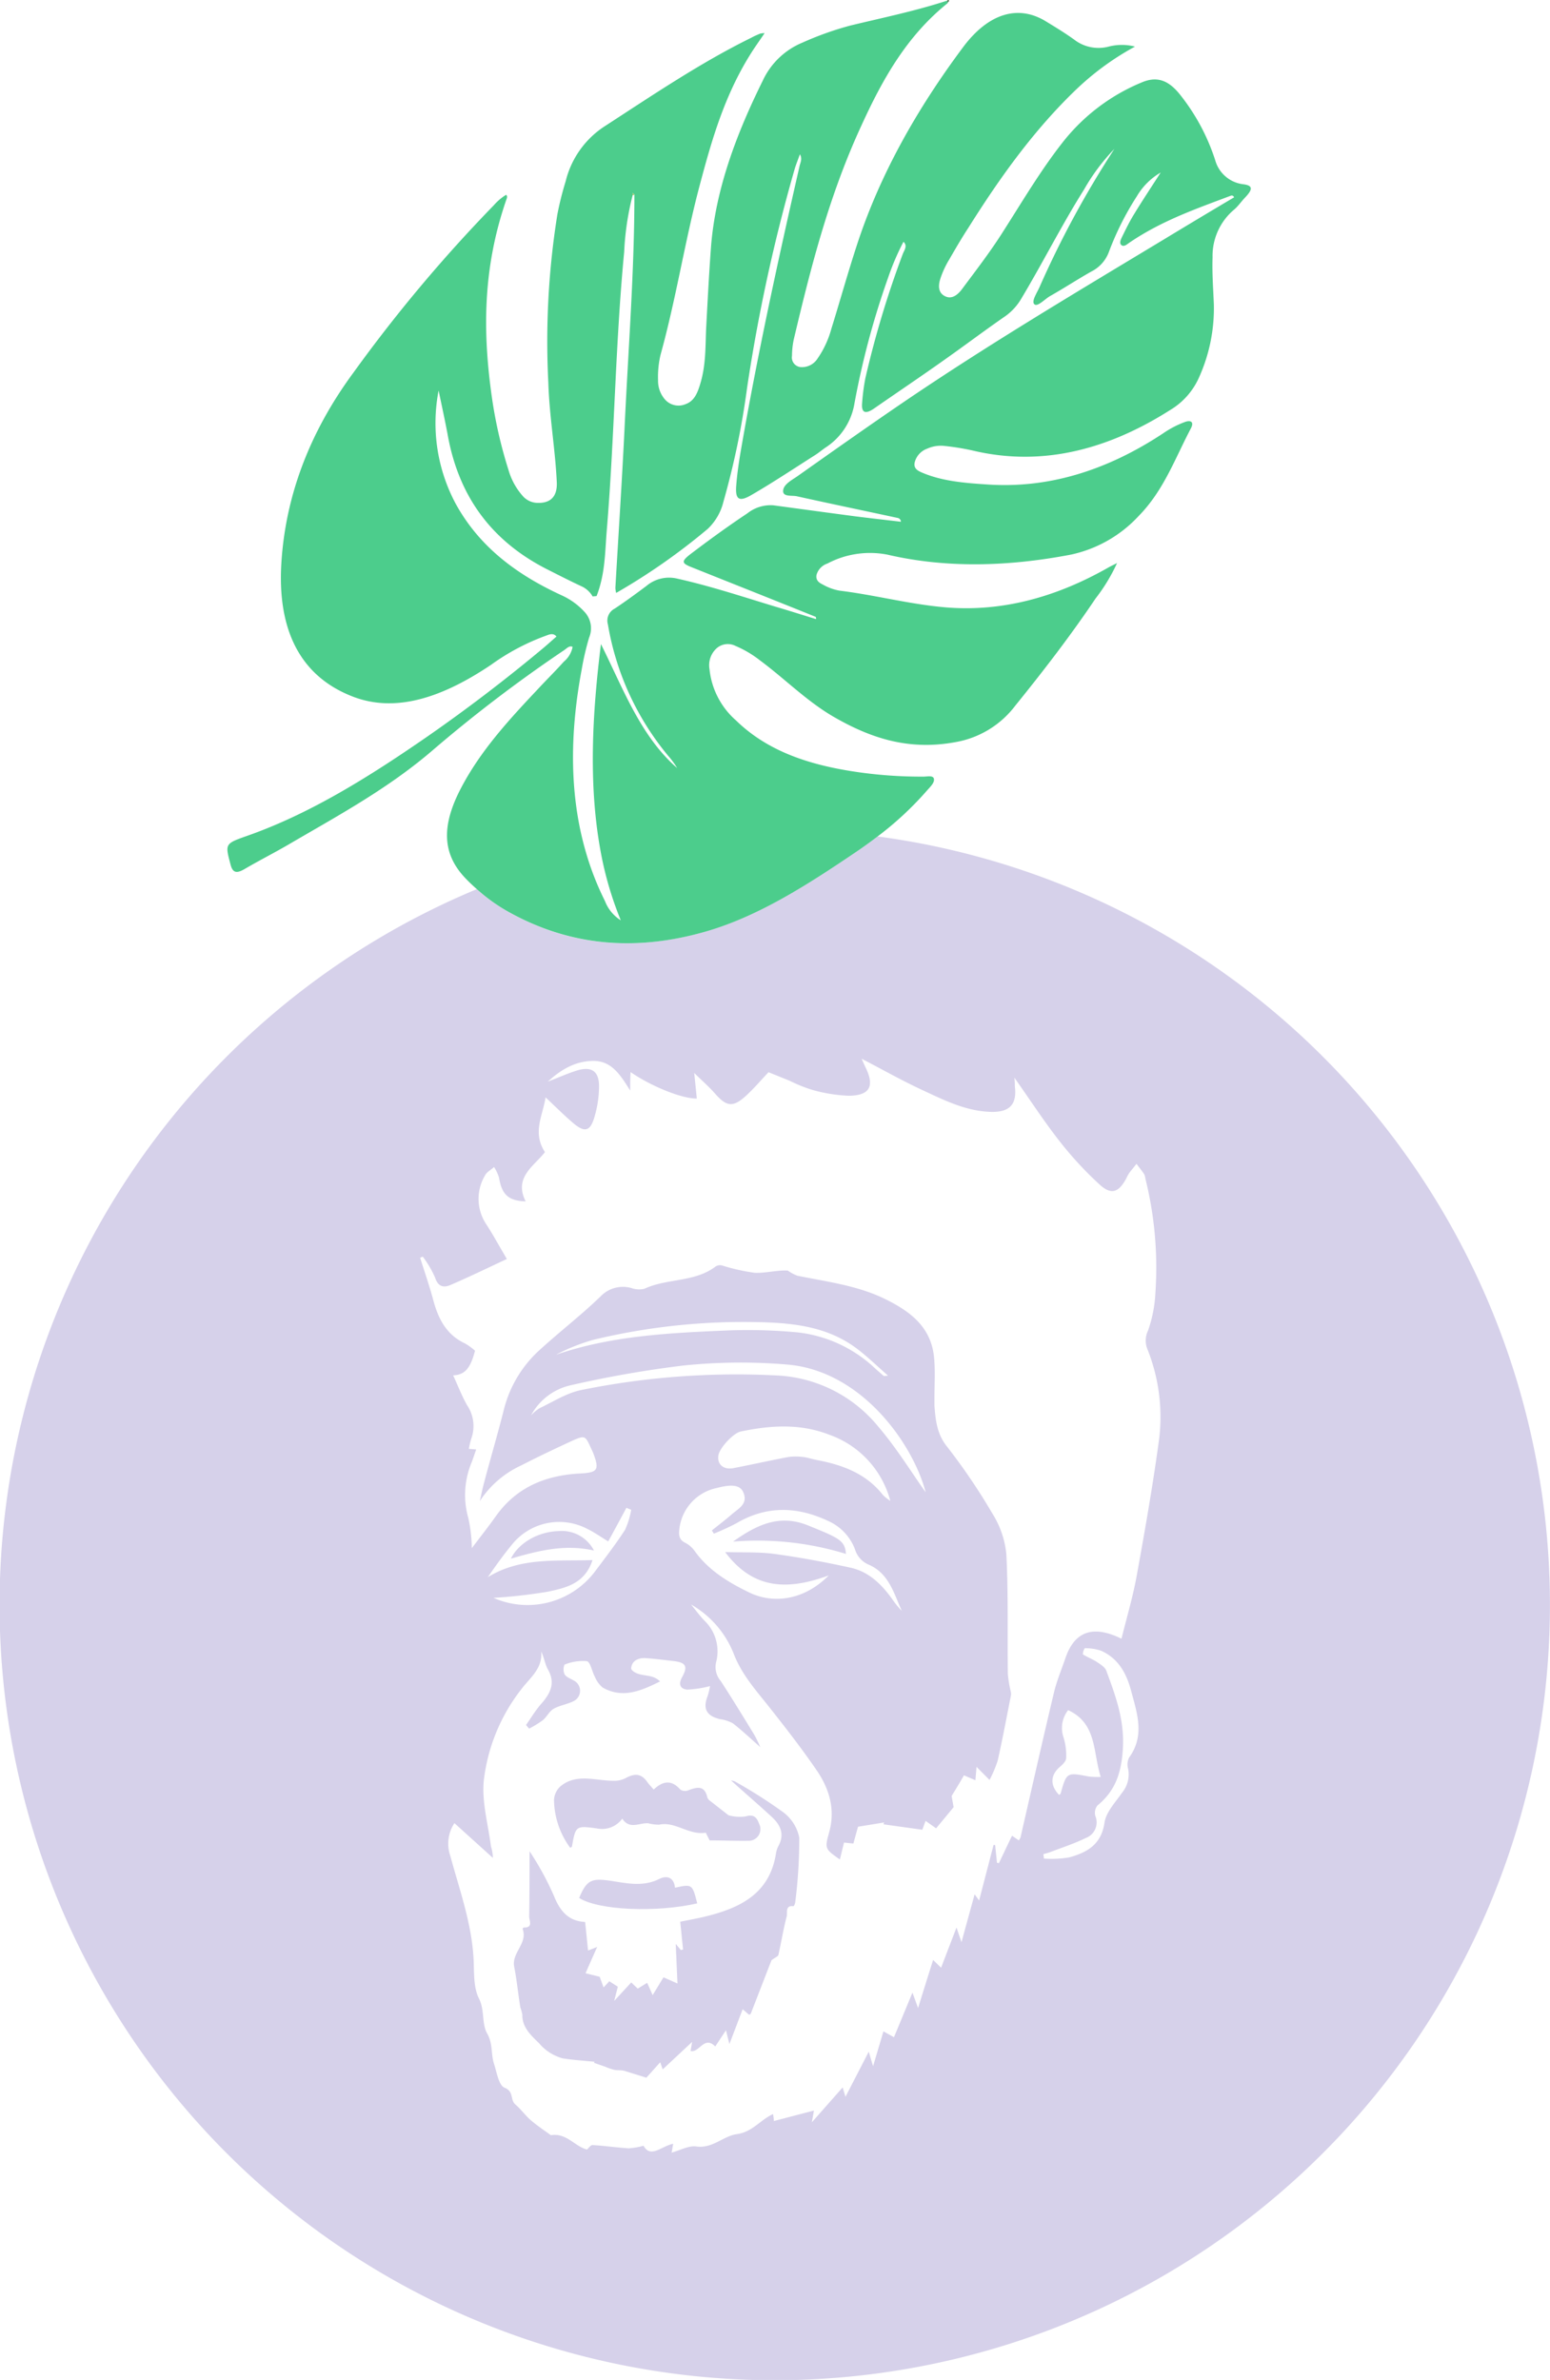 <svg id="Ebene_1" data-name="Ebene 1" xmlns="http://www.w3.org/2000/svg" viewBox="0 0 251.58 386.21"><defs><style>.cls-1{fill:#d6d1ea;}.cls-2{fill:#4ccd8c;}.cls-3{fill:#4d6442;}.cls-4{fill:#93b53c;}</style></defs><path class="cls-1" d="M109.56,306.34c-.17-1.65-1.27-2.07-2.56-1.42-2.68,1.34-5.39.67-8,.28-3-.43-3.78-.11-5,2.8,3.12,2,12.5,2.41,19.17.88C112.37,305.74,112.35,305.73,109.56,306.34Z"/><path class="cls-1" d="M127,294a79.35,79.35,0,0,0-7.75-4.92,2.3,2.3,0,0,0-.6-.15c2.22,2,4.42,3.9,6.58,5.88,1.43,1.31,2.17,2.83,1.11,4.77a4.06,4.06,0,0,0-.41,1.32c-1.07,6.43-5.81,8.72-11.36,10.09-1.29.32-2.6.55-4.16.87.15,1.47.3,3,.46,4.5l-.36.1-.83-1c.1,2.33.19,4.32.28,6.42l-2.27-1-1.76,2.89c-.42-.95-.63-1.44-.89-2l-1.52.94c-.35-.31-.69-.64-1.06-1l-2.77,3c.28-1.1.44-1.71.59-2.31l-1.38-.88-.93,1c-.26-.7-.47-1.28-.63-1.73l-2.3-.57c.63-1.44,1.16-2.64,1.89-4.27l-1.48.58c-.16-1.51-.3-2.95-.47-4.56.07.08,0-.07-.09-.08-2.67-.15-4-1.82-4.94-4.13a47.26,47.26,0,0,0-4-7.34c0,3.52,0,7-.06,10.58,0,.65.7,1.84-.88,1.8-.06,0-.2.19-.18.24.86,2.33-1.82,3.84-1.37,6.13s.63,4.4,1,6.61a7.46,7.46,0,0,1,.32,1.16c-.06,2.11,1.55,3.48,2.72,4.64a7.67,7.67,0,0,0,3.82,2.45c1.71.27,3.45.38,5.18.55l-.09.18,1.81.62a8.81,8.81,0,0,0,1.52.52c.57.1,1.16,0,1.71.19l3.46,1.08,2.25-2.51.4,1.16,4.78-4.46c-.12.71-.19,1.08-.25,1.47,1.42.35,2.2-2.56,4-.73l1.74-2.63.56,2.24,2.15-5.65,1.06.91c.12-.1.23-.14.27-.22l3.35-8.64c.66-.49,1.07-.64,1.12-.86.47-2.09.81-4.21,1.35-6.27.15-.58-.3-1.83,1.13-1.64a1.63,1.63,0,0,0,.27-.76,82.2,82.2,0,0,0,.64-10.36A6.78,6.78,0,0,0,127,294Z"/><path class="cls-1" d="M131.14,247.54c-4.72-1.91-8.44,0-12.16,2.63a48.84,48.84,0,0,1,18.33,2C137.12,250,136.3,249.63,131.14,247.54Z"/><path class="cls-1" d="M92.84,299.63c.58-3.35.67-3.37,4-2.92a4.06,4.06,0,0,0,4.16-1.58c1.19,1.83,2.8.64,4.21.75a7,7,0,0,0,1.77.23c2.63-.58,4.78,1.74,7.58,1.3.14.29.38.78.62,1.25,2.21,0,4.36.1,6.5.06a1.9,1.9,0,0,0,1.68-2.38c-.37-.94-.66-2.1-2.34-1.57a6.85,6.85,0,0,1-2.78-.19l-3-2.35a1.21,1.21,0,0,1-.43-.53c-.45-2.06-1.73-1.69-3.15-1.15a1.39,1.39,0,0,1-1.24-.14c-1.45-1.66-2.87-1.38-4.32,0-.42-.49-.78-.85-1.07-1.27-1-1.41-2.11-1.33-3.46-.6a4,4,0,0,1-2.06.44c-2.84,0-5.93-1.23-8.5.87a3.17,3.17,0,0,0-1.09,2.26,13.42,13.42,0,0,0,2.63,7.75C92.68,299.78,92.83,299.72,92.84,299.63Z"/><path class="cls-1" d="M142.42,135.73c-1.16.88-2.33,1.73-3.53,2.54-7.87,5.32-15.82,10.44-24.4,12.9-12.26,3.52-22.84,2-32.16-3.31a28.11,28.11,0,0,1-4.94-3.57,125.82,125.82,0,1,0,65-8.56Zm40.83,149.51a2.57,2.57,0,0,0-.14,1.83,4.68,4.68,0,0,1-1,3.87c-1.08,1.55-2.59,3.13-2.84,4.85-.52,3.57-2.87,4.84-5.73,5.63a17.42,17.42,0,0,1-4.1.19l-.09-.71c.43-.14.87-.24,1.29-.41,1.87-.71,3.78-1.33,5.57-2.21a2.7,2.7,0,0,0,1.57-3.59,1.91,1.91,0,0,1,.35-1.7c3-2.45,3.91-5.46,4.13-9.34.25-4.58-1.21-8.51-2.7-12.54-.23-.6-1-1.05-1.58-1.44s-1.52-.75-2.22-1.2a1.93,1.93,0,0,1,.31-1,8,8,0,0,1,2.64.41c2.75,1.22,4.09,3.58,4.85,6.39C184.55,278,185.88,281.63,183.25,285.24Zm-10.65-3.36a4.69,4.69,0,0,1,.77-4.36c4.71,2.18,4,6.81,5.29,10.84a14,14,0,0,1-1.9-.06c-3.64-.7-3.63-.71-4.62,2.79,0,0-.08.07-.24.19-1.51-1.58-1.41-3.24.15-4.57.44-.37,1-.93,1-1.42A9.79,9.79,0,0,0,172.6,281.88Zm15.57-48.61c-1,7.49-2.31,14.94-3.66,22.38-.62,3.45-1.63,6.83-2.48,10.28-4.08-2-7.45-1.71-9.11,3.17-.63,1.86-1.41,3.69-1.86,5.6-1.86,7.81-3.62,15.64-5.42,23.47a2.64,2.64,0,0,1-.28.49l-1.1-.76c-.76,1.58-1.44,3-2.12,4.45l-.32-.06-.3-2.88h-.26l-2.34,9-.73-1c-.74,2.69-1.41,5.13-2.13,7.77l-.81-2.38c-.92,2.4-1.7,4.42-2.5,6.52l-1.3-1.26c-.81,2.59-1.57,5-2.44,7.81-.35-1-.59-1.63-.91-2.51l-3,7.24-1.71-.95-1.68,5.65c-.31-1-.46-1.53-.7-2.36l-3.78,7.33-.46-1.52-5,5.66c.17-.93.24-1.36.34-1.91l-6.51,1.7c0-.48-.08-.78-.12-1.13-2.08.94-3.35,2.92-5.89,3.26-2.18.29-3.94,2.38-6.58,2-1.21-.17-2.56.6-4,1,.09-.49.16-.89.25-1.44-1.87.37-3.65,2.42-4.81.32a11.81,11.81,0,0,1-2.39.42c-2-.13-3.93-.41-5.89-.53-.31,0-.64.51-.89.72-2-.49-3.3-2.73-5.87-2.32-.92-.68-2.13-1.47-3.23-2.41-.91-.78-1.61-1.79-2.52-2.57s-.19-2.11-1.77-2.73c-.93-.36-1.26-2.5-1.71-3.89-.51-1.57-.16-3.24-1.1-4.89s-.37-3.8-1.35-5.71c-.8-1.6-.78-3.69-.83-5.56-.15-6.12-2.25-11.81-3.82-17.6a6,6,0,0,1,.68-5.28L80,301.5a6.65,6.65,0,0,0-.31-1.85c-.46-3.59-1.52-7.26-1.16-10.77a29.69,29.69,0,0,1,6.09-14.76c1.38-1.84,3.48-3.32,3.22-6.11.49,1,.62,2.08,1.11,2.94,1.22,2.17.41,3.79-1,5.43-1,1.1-1.72,2.36-2.57,3.55l.5.59a17.1,17.1,0,0,0,2.22-1.36c.65-.54,1.05-1.45,1.75-1.85,1-.58,2.27-.73,3.31-1.28a1.87,1.87,0,0,0-.12-3.36c-.5-.3-1.16-.51-1.42-1a2,2,0,0,1,0-1.53,7.84,7.84,0,0,1,3.63-.57c.59.14.83,1.69,1.31,2.55a4.33,4.33,0,0,0,1.27,1.74c3.27,1.85,6.27.5,9.31-1a3.25,3.25,0,0,0-1.4-.79c-.73-.19-1.5-.22-2.2-.46-.43-.14-1.05-.51-1.09-.84a1.66,1.66,0,0,1,.67-1.3,2.67,2.67,0,0,1,1.6-.39c1.5.09,3,.3,4.49.46,2.11.23,2.5.84,1.49,2.65-.65,1.19-.24,1.91.86,2a17.62,17.62,0,0,0,3.68-.57,10.35,10.35,0,0,1-.4,1.66c-.78,2-.18,3.17,2,3.7a6,6,0,0,1,2.11.68c1.46,1.13,2.81,2.41,4.45,3.86a21.13,21.13,0,0,0-1-2.05c-1.78-2.91-3.56-5.82-5.42-8.68a3.47,3.47,0,0,1-.76-3,6.91,6.91,0,0,0-1.93-6.84c-.76-.8-1.42-1.71-2.12-2.57a15.94,15.94,0,0,1,7,8.2c1.29,3.22,3.49,5.68,5.57,8.3,2.65,3.35,5.28,6.72,7.7,10.24,2.1,3,3.2,6.41,2.15,10.19-.75,2.69-.71,2.73,1.73,4.45l.67-2.75,1.52.16c.32-1.15.6-2.18.76-2.73l4.22-.69c0,.1-.06.2-.1.3l6.31.88.53-1.44,1.71,1.21,2.84-3.43c-.09-.5-.25-1.4-.32-1.82.81-1.32,1.4-2.29,2-3.35l1.86.8c.06-.75.12-1.41.18-2.18l2.11,2.13a19.33,19.33,0,0,0,1.33-3.15c.78-3.48,1.44-7,2.13-10.49a1.78,1.78,0,0,0,0-.65,19.56,19.56,0,0,1-.49-2.92c-.08-6.48.09-13-.24-19.43a15.14,15.14,0,0,0-2.27-6.6,99.56,99.56,0,0,0-7.4-10.91c-1.6-2-1.82-4.24-2-6.58,0-.4,0-.81,0-1.22,0-2.19.15-4.41-.06-6.59-.47-5-3.92-7.53-8-9.53-4.49-2.19-9.39-2.77-14.19-3.76a6.67,6.67,0,0,1-1.55-.83c-1.7-.11-3.54.43-5.36.36a32,32,0,0,1-5.34-1.2,1.37,1.37,0,0,0-1,.16c-3.42,2.62-7.89,1.9-11.6,3.64a3.69,3.69,0,0,1-2-.1,5,5,0,0,0-5.06,1.3c-3.09,3-6.48,5.6-9.65,8.48a19.43,19.43,0,0,0-6,9.62c-1,4-2.19,8-3.26,12.05-.28,1-.48,2.06-.72,3.1a15.93,15.93,0,0,1,6.69-5.78c2.72-1.4,5.49-2.71,8.28-4,2.1-.94,2.14-.87,3.08,1.2.12.26.25.52.36.79,1,2.68.77,3.16-2.08,3.3-5.61.29-10.37,2.2-13.73,6.94-1.3,1.83-2.7,3.59-3.9,5.18a23.91,23.91,0,0,0-.56-4.85,13.71,13.71,0,0,1,.57-9.16c.24-.65.45-1.3.7-2l-1.19-.1a13.89,13.89,0,0,1,.38-1.62,6,6,0,0,0-.64-5.42c-.88-1.53-1.51-3.2-2.29-4.89,1.89-.06,2.83-1.17,3.55-4A9.75,9.75,0,0,0,75.45,218c-3-1.4-4.32-4-5.12-7-.62-2.32-1.42-4.6-2.14-6.9l.43-.17a16.62,16.62,0,0,1,2,3.4c.47,1.5,1.41,1.67,2.49,1.2,3-1.29,5.94-2.72,9.16-4.22-1.27-2.14-2.27-4-3.38-5.69a7.42,7.42,0,0,1-.15-7.9c.28-.55,1-.9,1.45-1.34a7,7,0,0,1,.81,1.74c.45,2.73,1.51,3.75,4.32,3.84-2-3.94,1.45-5.78,3.13-8-2.08-3.18-.35-5.9.1-8.88,1.68,1.57,3.09,3,4.64,4.3,1.72,1.41,2.61,1.18,3.26-1a17.72,17.72,0,0,0,.78-5.1c0-2.5-1.27-3.3-3.68-2.53-1.42.45-2.78,1.06-4.64,1.78,2.37-2.17,4.65-3.33,7.38-3.37,3,0,4.39,2.27,6,4.82,0-1.3,0-2.13.06-3,3.44,2.36,8.38,4.33,10.75,4.29-.12-1.22-.25-2.44-.42-4.15,1.35,1.33,2.44,2.27,3.37,3.34,1.87,2.13,2.91,2.29,5,.39,1.31-1.19,2.46-2.56,3.69-3.85l3.42,1.38a24.22,24.22,0,0,0,3.53,1.44,25.28,25.28,0,0,0,6.1,1c3.42-.05,4.19-1.56,2.69-4.62-.21-.43-.4-.87-.63-1.39,3.39,1.76,6.57,3.56,9.87,5.09,3.61,1.68,7.23,3.5,11.35,3.54,2.89,0,4-1.3,3.65-4.16,0-.34,0-.7-.07-1.39,2.59,3.67,4.82,7.11,7.35,10.33a57.78,57.78,0,0,0,6.47,7c1.88,1.72,3.05,1.32,4.28-.88a8.93,8.93,0,0,1,.49-.92c.39-.54.81-1,1.22-1.56.42.56.87,1.12,1.26,1.7a2.07,2.07,0,0,1,.18.67,59.91,59.91,0,0,1,1.63,18.62,21.51,21.51,0,0,1-1.19,6.07,3.71,3.71,0,0,0-.16,2.88A29.67,29.67,0,0,1,188.17,233.27ZM92.63,224.8a178.13,178.13,0,0,1,18.27-3.2,89.92,89.92,0,0,1,17-.15c12,1.08,20.28,12.85,22.35,20.73-2.24-3.14-4.69-7.15-7.7-10.67a22.59,22.59,0,0,0-16.45-8.3,126.59,126.59,0,0,0-31.8,2.37c-2.35.49-4.52,1.9-6.74,2.95a7.09,7.09,0,0,0-1.37,1.16A9.71,9.71,0,0,1,92.63,224.8Zm-2.31-5a31.77,31.77,0,0,1,6-2.38,103.88,103.88,0,0,1,27.22-2.85c5.52.14,10.87.81,15.45,4.22,1.71,1.27,3.25,2.79,5.14,4.44a4.32,4.32,0,0,1-.68.07l-1.31-1.14a21.84,21.84,0,0,0-12.67-5.94,86.55,86.55,0,0,0-11.27-.32C108.8,216.3,99.38,216.73,90.32,219.82Zm44.22,35.83c-3.73,3.82-8.72,4.84-12.95,2.79-3.35-1.63-6.52-3.54-8.78-6.64a4.36,4.36,0,0,0-1.52-1.38c-1.19-.55-1.13-1.43-1-2.46a7.68,7.68,0,0,1,6.1-6.48c2.24-.59,3.69-.53,4.23.66.88,1.91-.75,2.67-1.84,3.62s-2.16,1.75-3.24,2.62l.33.52a39.63,39.63,0,0,0,3.68-1.7c4.93-2.89,9.89-2.72,14.93-.33a8.18,8.18,0,0,1,4.29,4.57,3.92,3.92,0,0,0,2.18,2.47c3.33,1.41,4.11,4.65,5.42,7.52a13.72,13.72,0,0,1-1.53-1.87c-1.72-2.41-3.8-4.47-6.76-5.13-4.09-.9-8.23-1.67-12.38-2.24-2.53-.34-5.12-.21-8-.3C122.4,258.15,128.11,258,134.54,255.65ZM116.6,236.18c.18-1.19,2.42-3.63,3.65-3.88,4.83-1,9.59-1.33,14.36.53a15.64,15.64,0,0,1,9.9,10.73,6.7,6.7,0,0,1-1.2-.95c-2.75-3.51-6.6-4.9-10.78-5.69-.74-.14-1.46-.4-2.2-.48a8.73,8.73,0,0,0-2.34,0c-3,.56-5.9,1.22-8.85,1.79C117.46,238.59,116.37,237.66,116.6,236.18Zm-14.93,8.51.78.32a13.15,13.15,0,0,1-1,3.25c-1.54,2.38-3.28,4.63-5,6.92A13.72,13.72,0,0,1,80.1,259.3a85.26,85.26,0,0,0,8.82-1c2.88-.62,6-1.27,7.25-5.13-5.89.2-11.69-.5-17,2.78,1.23-1.77,2.48-3.54,3.86-5.21a9.82,9.82,0,0,1,12.22-2.67c1.19.57,2.28,1.35,3.47,2.07Q100.2,247.44,101.67,244.69Z"/><path class="cls-1" d="M90.57,248.47c-3.17.11-6.35,1.85-7.65,4.47,4.49-1.3,8.71-2.39,13.49-1.32A5.9,5.9,0,0,0,90.57,248.47Z"/><path class="cls-2" d="M201.87,29.91A5.39,5.39,0,0,1,197.24,26a33.58,33.58,0,0,0-5.9-10.88c-1.43-1.68-3.18-2.92-5.92-1.79a31.64,31.64,0,0,0-13,9.85c-3.58,4.57-6.51,9.56-9.62,14.42-2,3.17-4.31,6.17-6.56,9.19-.72,1-1.66,1.79-2.74,1.33s-1.31-1.47-.89-2.84a15.15,15.15,0,0,1,1.45-3.15c1-1.73,2-3.46,3.12-5.17,5.12-8.15,10.72-16,17.74-22.67a44.52,44.52,0,0,1,9.3-6.73,8.54,8.54,0,0,0-4.26,0,6.46,6.46,0,0,1-5.29-.9c-1.57-1.16-3.25-2.18-4.92-3.2-4.48-2.74-9.3-1.33-13.42,4.18-7.42,9.94-13.41,20.48-17.15,31.83-1.52,4.62-2.81,9.27-4.25,13.91a15.61,15.61,0,0,1-2.23,4.8,3,3,0,0,1-2.64,1.4,1.57,1.57,0,0,1-1.51-1.84,13.21,13.21,0,0,1,.28-2.63c2.76-11.66,5.7-23.31,11-34.77,3.38-7.4,7.33-14.51,14-19.84l0-.43C148.51,1.81,143.24,2.88,138,4.15a51.34,51.34,0,0,0-7.72,2.75,12.27,12.27,0,0,0-6.49,6.22c-4.41,8.9-7.69,17.85-8.39,27-.32,4.31-.54,8.59-.77,12.88-.16,3.09,0,6.15-1,9.38-.39,1.28-.9,2.68-2.32,3.19a2.93,2.93,0,0,1-3.5-.89,4.6,4.6,0,0,1-1-3,15.45,15.45,0,0,1,.41-4.13c2.56-9.24,3.93-18.44,6.4-27.67,1.9-7.14,3.94-14.27,8.13-21,.71-1.15,1.51-2.25,2.35-3.5a3,3,0,0,0-.73.08c-.48.2-1,.42-1.42.66-8.15,4-15.9,9.24-23.71,14.31a14.83,14.83,0,0,0-6.43,9,50.24,50.24,0,0,0-1.34,5.34A130.52,130.52,0,0,0,89,62.11c.17,5.48,1.11,10.66,1.37,16.1.12,2.37-1,3.52-3.29,3.39a3.25,3.25,0,0,1-2.25-1.13,10.83,10.83,0,0,1-2.27-4.12,73.32,73.32,0,0,1-2.74-12c-1.43-10.15-1.55-20.59,2.33-31.85.1-.3.28-.63,0-.89a8.64,8.64,0,0,0-2,1.7A242.31,242.31,0,0,0,57.41,60.41c-7.3,9.88-11.11,20.31-11.75,31.11-.61,10.5,2.9,18.15,11.57,21.51,7.15,2.78,14.82,0,22.48-5.15a36.55,36.55,0,0,1,8.71-4.65c.61-.2,1.32-.64,1.9.07-.69.6-1.34,1.19-2,1.75Q79.1,112.76,69.4,119.5C60,126,50.44,132,40.23,135.6c-3.77,1.33-3.71,1.29-2.8,4.74.36,1.34,1,1.43,2.3.67,2.42-1.42,4.89-2.66,7.31-4.08,8-4.68,16.15-9.06,23.48-15.43a230.94,230.94,0,0,1,21.06-16c.42-.29.85-.79,1.36-.52a4.14,4.14,0,0,1-1.43,2.4c-1.4,1.56-2.87,3-4.31,4.56-4.65,4.93-9.23,9.92-12.4,16s-3,10.56.61,14.44c.64.68,1.3,1.31,2,1.92a28.11,28.11,0,0,0,4.94,3.57c9.32,5.26,19.9,6.83,32.16,3.31,8.58-2.46,16.53-7.58,24.4-12.9,1.2-.81,2.37-1.66,3.53-2.54a52.85,52.85,0,0,0,8-7.43c.5-.58,1.24-1.24,1.15-1.88s-1-.41-1.64-.4a72.38,72.38,0,0,1-11.39-.83c-7.31-1.12-14-3.31-19.1-8.29a12.78,12.78,0,0,1-4.3-8.31,3.71,3.71,0,0,1,1.17-3.41,2.75,2.75,0,0,1,3.05-.37,17.4,17.4,0,0,1,3.95,2.33c4.06,3,7.63,6.67,12.06,9.22,5.74,3.3,11.93,5.49,19.64,4.07a15.48,15.48,0,0,0,9.74-5.9c4.58-5.66,9-11.39,13.06-17.43a28.72,28.72,0,0,0,3.48-5.74c-.67.35-1.08.53-1.47.76-8.91,5.06-17.71,7.17-26.4,6.43-5.88-.51-11.38-2-17.18-2.71a8.57,8.57,0,0,1-2.73-1c-.55-.27-1.16-.64-1-1.56a2.72,2.72,0,0,1,1.77-1.84A14.79,14.79,0,0,1,144,90c9.4,2.19,19.4,2,29.84,0a21,21,0,0,0,11-6.29c4.08-4.17,5.88-9.33,8.44-14.17.57-1.07,0-1.4-.93-1.07a16,16,0,0,0-3.5,1.81c-9.52,6.31-19.06,9-28.61,8.34-3.75-.24-7.48-.55-10.75-2-.64-.29-1.27-.69-1-1.68a3.2,3.2,0,0,1,2-2.13,5.35,5.35,0,0,1,2.84-.44,40.46,40.46,0,0,1,4.45.72c10.35,2.49,21,.52,32.1-6.52a11.68,11.68,0,0,0,4.8-5.47,27.24,27.24,0,0,0,2.34-11.69c-.1-2.54-.3-5-.21-7.66a9.81,9.81,0,0,1,3.54-7.77c.62-.53,1.1-1.25,1.68-1.86C203.2,30.89,203.54,30.14,201.87,29.91Zm-12.69,8.78c-14.33,8.65-28.71,17.17-42.72,26.7-5.71,3.89-11.37,7.89-17,11.87-.92.64-2.29,1.33-2.35,2.37s1.38.73,2.2.9c5.43,1.2,10.89,2.34,16.34,3.51a.66.66,0,0,1,.58.63c-2.52-.3-5.05-.58-7.56-.9-4.4-.58-8.78-1.18-13.16-1.77a6.09,6.09,0,0,0-4.2,1.3c-3,2-5.91,4.1-8.8,6.29-2,1.48-2,1.77-.2,2.48,6.67,2.67,13.37,5.32,20,8,.09,0,.16.12.14.4-2.17-.67-4.34-1.36-6.52-2-5.31-1.61-10.55-3.35-16-4.57a5.68,5.68,0,0,0-5,1.18c-1.7,1.27-3.4,2.52-5.15,3.68a2.19,2.19,0,0,0-1.11,2.57,45.1,45.1,0,0,0,9.77,21.31,14,14,0,0,1,1.47,2c-5.94-5.16-8.77-12.91-12.37-20.12-1.45,11.57-2,22.82-.11,33.33a56.08,56.08,0,0,0,3.33,11.5,6.41,6.41,0,0,1-2.57-3.13,46.7,46.7,0,0,1-3.06-7.81c-2.65-9-2.74-19-.71-29.79a43.54,43.54,0,0,1,1.2-5.15,3.9,3.9,0,0,0-.8-4.23,11.33,11.33,0,0,0-3.57-2.59c-7.18-3.29-13.38-7.77-17.3-14.93a27.74,27.74,0,0,1-2.76-18.34c.49,2.35,1,4.67,1.45,7.05,1.86,10.62,7.62,17.65,16.25,22,1.8.91,3.6,1.83,5.44,2.69a4,4,0,0,1,1.86,1.67l.64-.06c1.43-3.67,1.36-7.19,1.66-10.73,1.26-15.11,1.37-30,2.82-45.13a45.14,45.14,0,0,1,1.39-9.25l0-.32.27.27c0,12.45-1,25.14-1.59,37.74-.42,8.68-1,17.41-1.5,26.11a4.34,4.34,0,0,0,.13.8,102.16,102.16,0,0,0,14.87-10.4,9,9,0,0,0,2.54-4.4A130.32,130.32,0,0,0,121.25,63,276,276,0,0,1,129,27.37c.21-.69.49-1.38.83-2.33.43.69.08,1.34-.05,1.89-3.54,15.52-6.92,31-9.59,46.51-.31,1.84-.57,3.68-.7,5.48-.15,2.17.5,2.58,2.54,1.37,3.45-2,6.84-4.26,10.24-6.42.57-.36,1.11-.81,1.66-1.2a10.55,10.55,0,0,0,4.72-7A132.66,132.66,0,0,1,144.17,45a41.25,41.25,0,0,1,2.47-5.76c.72.65.11,1.39-.12,2a158.07,158.07,0,0,0-6.07,20.17,34.27,34.27,0,0,0-.52,4c-.14,1.56.51,1.87,1.94.88,3.85-2.67,7.72-5.27,11.56-8,3.28-2.31,6.49-4.74,9.77-7a9.16,9.16,0,0,0,2.61-2.9c3.49-5.83,6.51-11.86,10.14-17.63a32.87,32.87,0,0,1,4.93-6.6,157.42,157.42,0,0,0-12.11,22.33c-.43,1-1.4,2.39-.89,2.88s1.68-.82,2.55-1.32c2.25-1.27,4.46-2.72,6.73-4A5.8,5.8,0,0,0,180,40.84a47.07,47.07,0,0,1,4.53-9A10.73,10.73,0,0,1,188.39,28c-1.6,2.48-3,4.59-4.31,6.74-.73,1.18-1.33,2.42-1.93,3.64-.23.47-.53,1.07-.13,1.4s.89-.12,1.32-.42c5.23-3.55,10.77-5.46,16.27-7.54.22-.08.48-.22.7.2C196.58,34.23,192.88,36.45,189.18,38.69Z"/><path class="cls-3" d="M153.8,0c.38,0,.26.2,0,.43C153.81.29,153.8.14,153.8,0Z"/><path class="cls-4" d="M102.69,31.66l0-.32.27.27Z"/></svg>